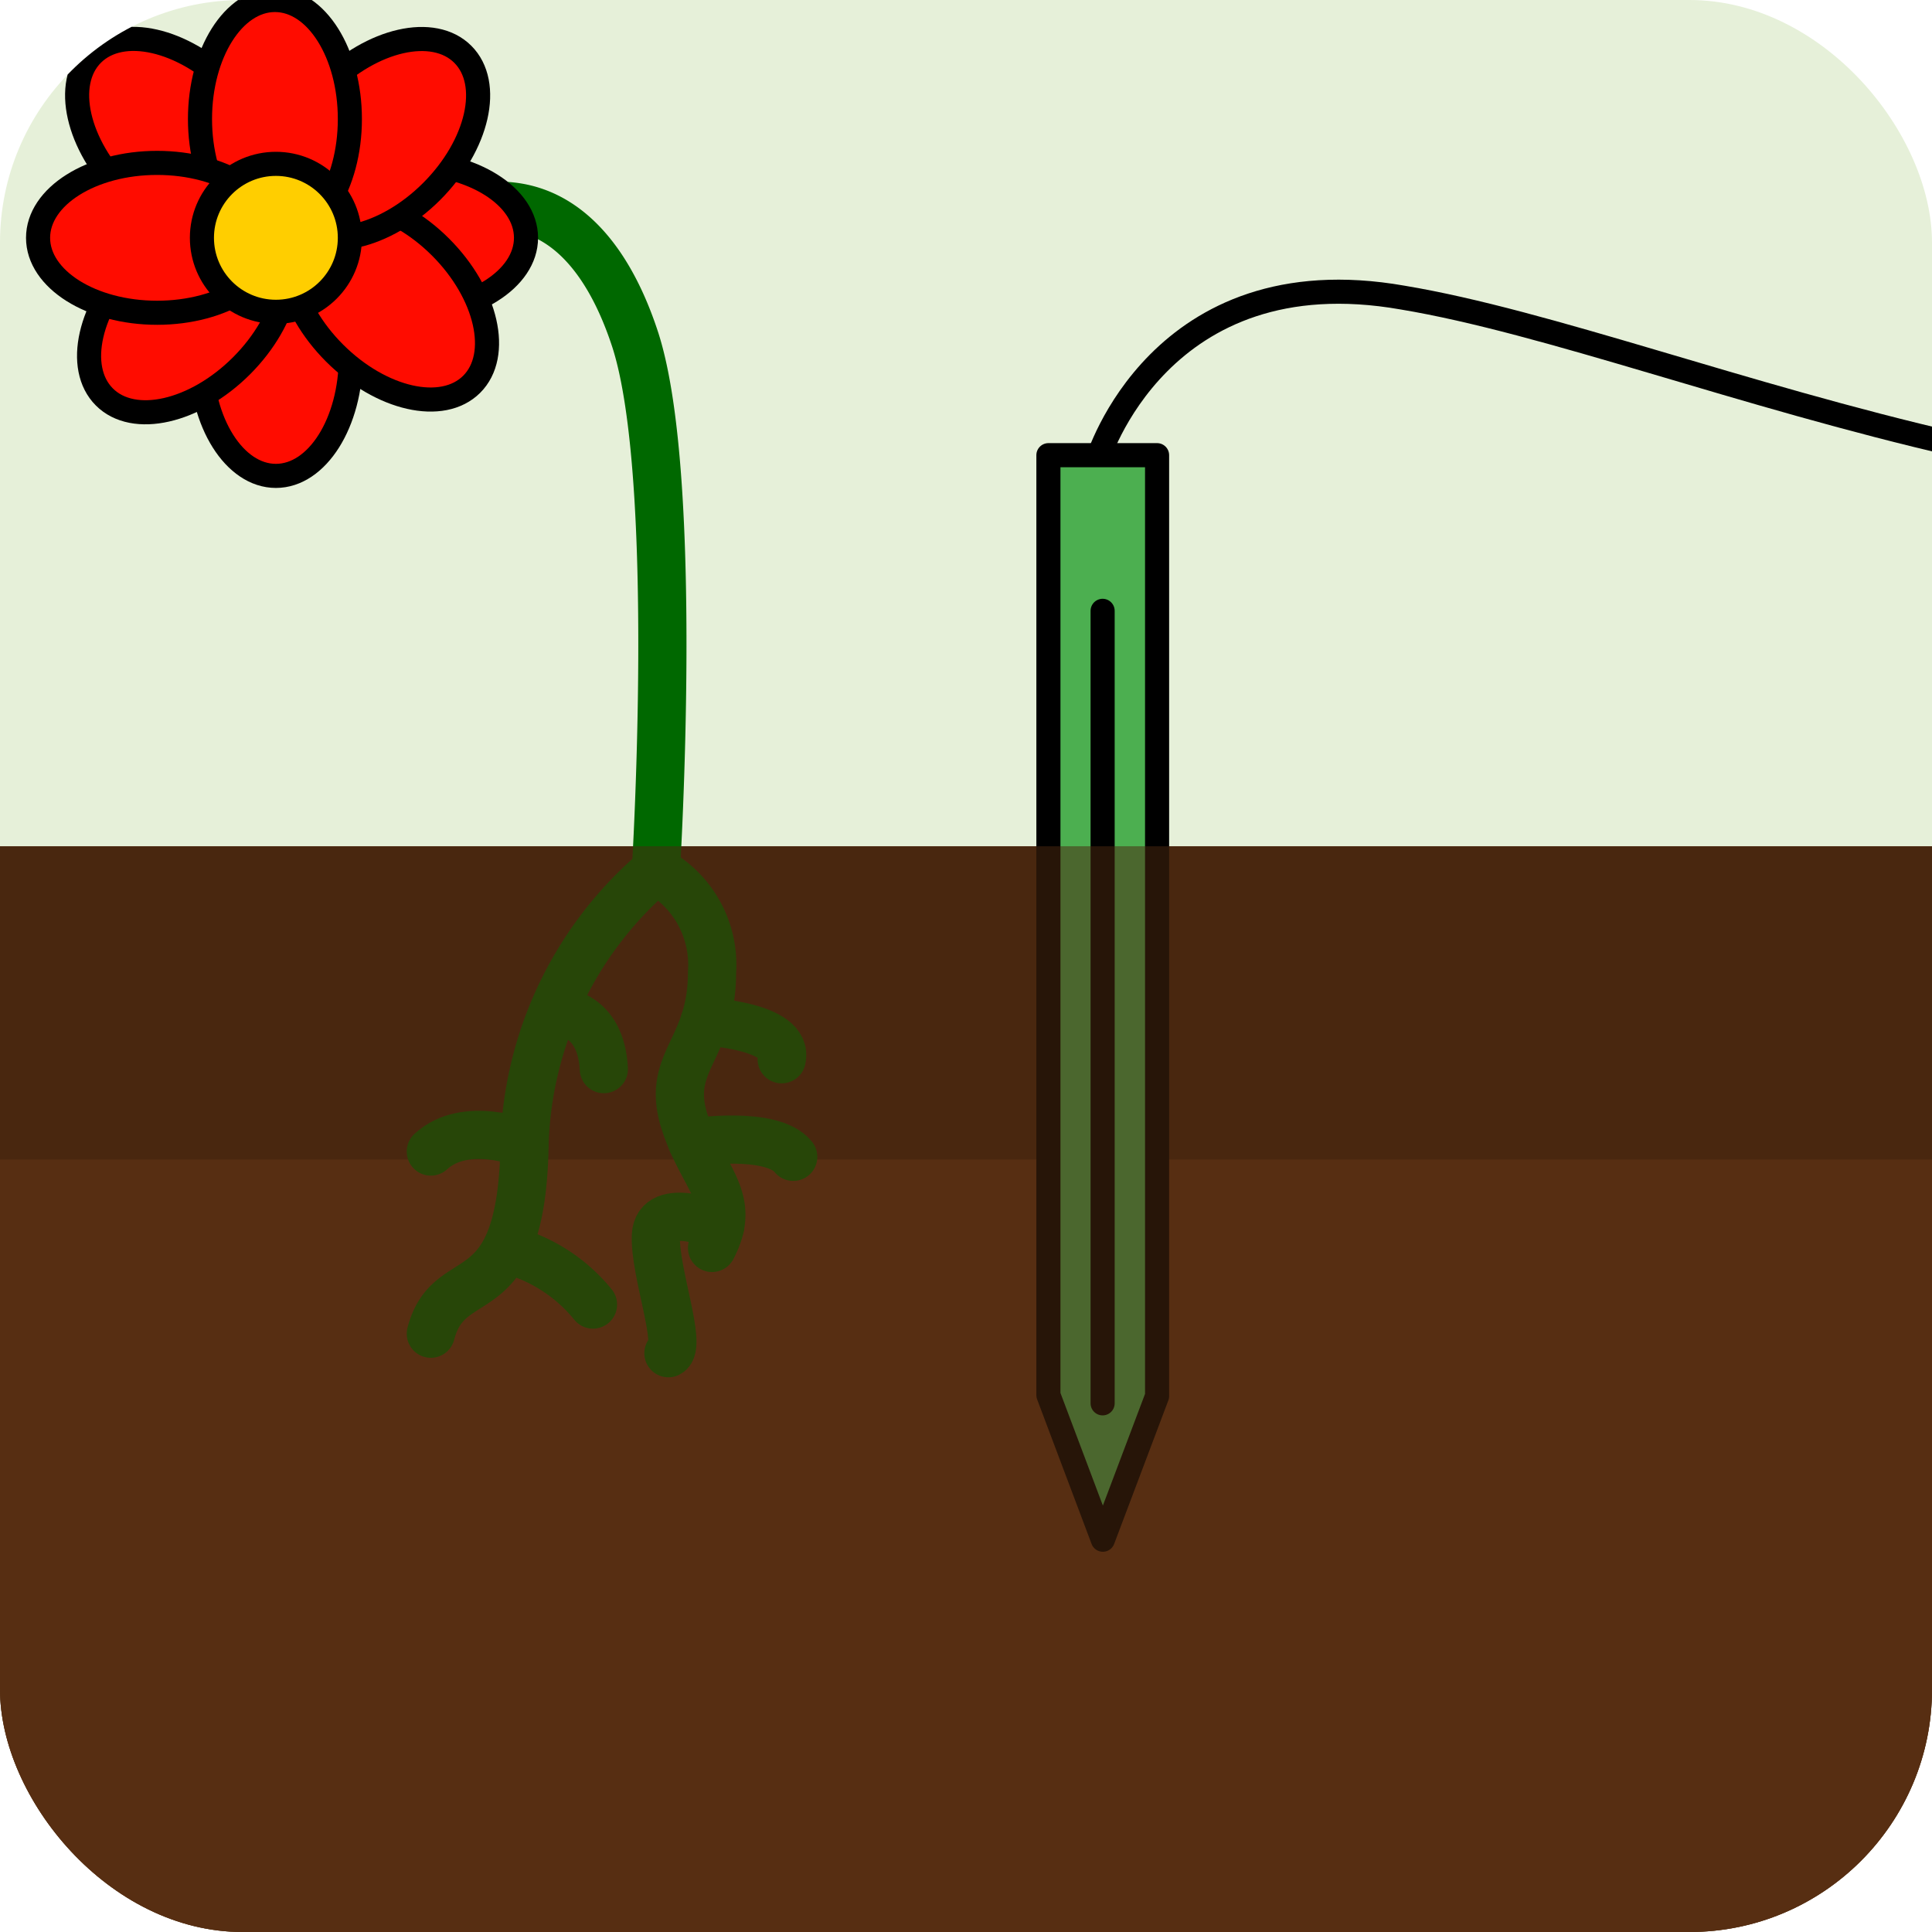 <svg id="Ebene_1" data-name="Ebene 1" xmlns="http://www.w3.org/2000/svg" xmlns:xlink="http://www.w3.org/1999/xlink" viewBox="0 0 80.18 80.18"><defs><style>.cls-1,.cls-4,.cls-7{fill:none;}.cls-2{fill:#e6f0d9;}.cls-3{clip-path:url(#clip-path);}.cls-10,.cls-4,.cls-8,.cls-9{stroke:#000;}.cls-4,.cls-8,.cls-9{stroke-miterlimit:10;}.cls-5{fill:#49270f;}.cls-6{fill:#663616;}.cls-7{stroke:#006800;stroke-width:2px;}.cls-10,.cls-7{stroke-linecap:round;stroke-linejoin:round;}.cls-8{fill:#ff0c00;}.cls-9{fill:#ffce00;}.cls-10{fill:#4caf50;}.cls-11{opacity:0.53;}</style><clipPath id="clip-path"><rect class="cls-1" width="80.18" height="80.18" rx="10.07"/></clipPath></defs><rect class="cls-2" width="80.18" height="80.18" rx="10.07"/><g class="cls-3"><path class="cls-4" d="M45.54,19.11s2.56-8.54,12.67-6.76c6,1,14.07,4.06,23,6.11"/><rect class="cls-5" y="35.12" width="80.18" height="53"/><rect class="cls-6" y="48.12" width="80.18" height="53"/><path class="cls-7" d="M27.22,36.12a15.53,15.53,0,0,0-5.45,11.34c-.11,7.22-3.11,4.89-3.89,7.89"/><path class="cls-7" d="M29.55,51.79c.86-1.64.12-2.47-.59-3.9a9.23,9.23,0,0,1-.58-1.43c-.72-2.45,1.17-2.89,1.17-6.11a4.45,4.45,0,0,0-2.33-4.23s1-16.23-.85-22c-1.42-4.37-4.1-6.65-8-5.09"/><path class="cls-7" d="M23.21,42s1.73,0,1.85,2.37"/><path class="cls-7" d="M21.77,47.46s-2.44-1-3.89.33"/><path class="cls-7" d="M29.24,42.39s3.53.18,3.2,1.57"/><path class="cls-7" d="M28.73,47.41s3.3-.51,4.19.6"/><path class="cls-7" d="M21.28,51.92a6.75,6.75,0,0,1,3.33,2.22"/><path class="cls-7" d="M29.89,50.89s-2.6-1.1-2.67.38,1.11,4.6.52,4.89"/><ellipse class="cls-8" cx="11.45" cy="14.81" rx="3.11" ry="4.94"/><ellipse class="cls-8" cx="7.33" cy="5.75" rx="3.11" ry="4.94" transform="translate(-1.92 6.86) rotate(-45)"/><ellipse class="cls-8" cx="16.89" cy="9.87" rx="4.94" ry="3.11"/><ellipse class="cls-8" cx="16.08" cy="12.45" rx="3.11" ry="4.94" transform="translate(-4.09 15.02) rotate(-45)"/><ellipse class="cls-8" cx="15.71" cy="5.75" rx="4.94" ry="3.11" transform="translate(0.54 12.79) rotate(-45)"/><ellipse class="cls-8" cx="11.41" cy="4.94" rx="3.11" ry="4.94"/><ellipse class="cls-8" cx="7.83" cy="12.98" rx="4.94" ry="3.11" transform="translate(-6.89 9.34) rotate(-45)"/><ellipse class="cls-8" cx="6.52" cy="9.87" rx="4.94" ry="3.11"/><circle class="cls-9" cx="11.45" cy="9.87" r="3.07"/></g><polygon class="cls-10" points="43.51 18.89 43.51 57.9 45.77 63.9 48.02 57.94 48.02 18.89 43.51 18.89"/><line class="cls-10" x1="45.76" y1="25.35" x2="45.76" y2="58.24"/><g class="cls-11"><g class="cls-3"><rect class="cls-5" y="35.12" width="80.18" height="53"/></g></g></svg>
